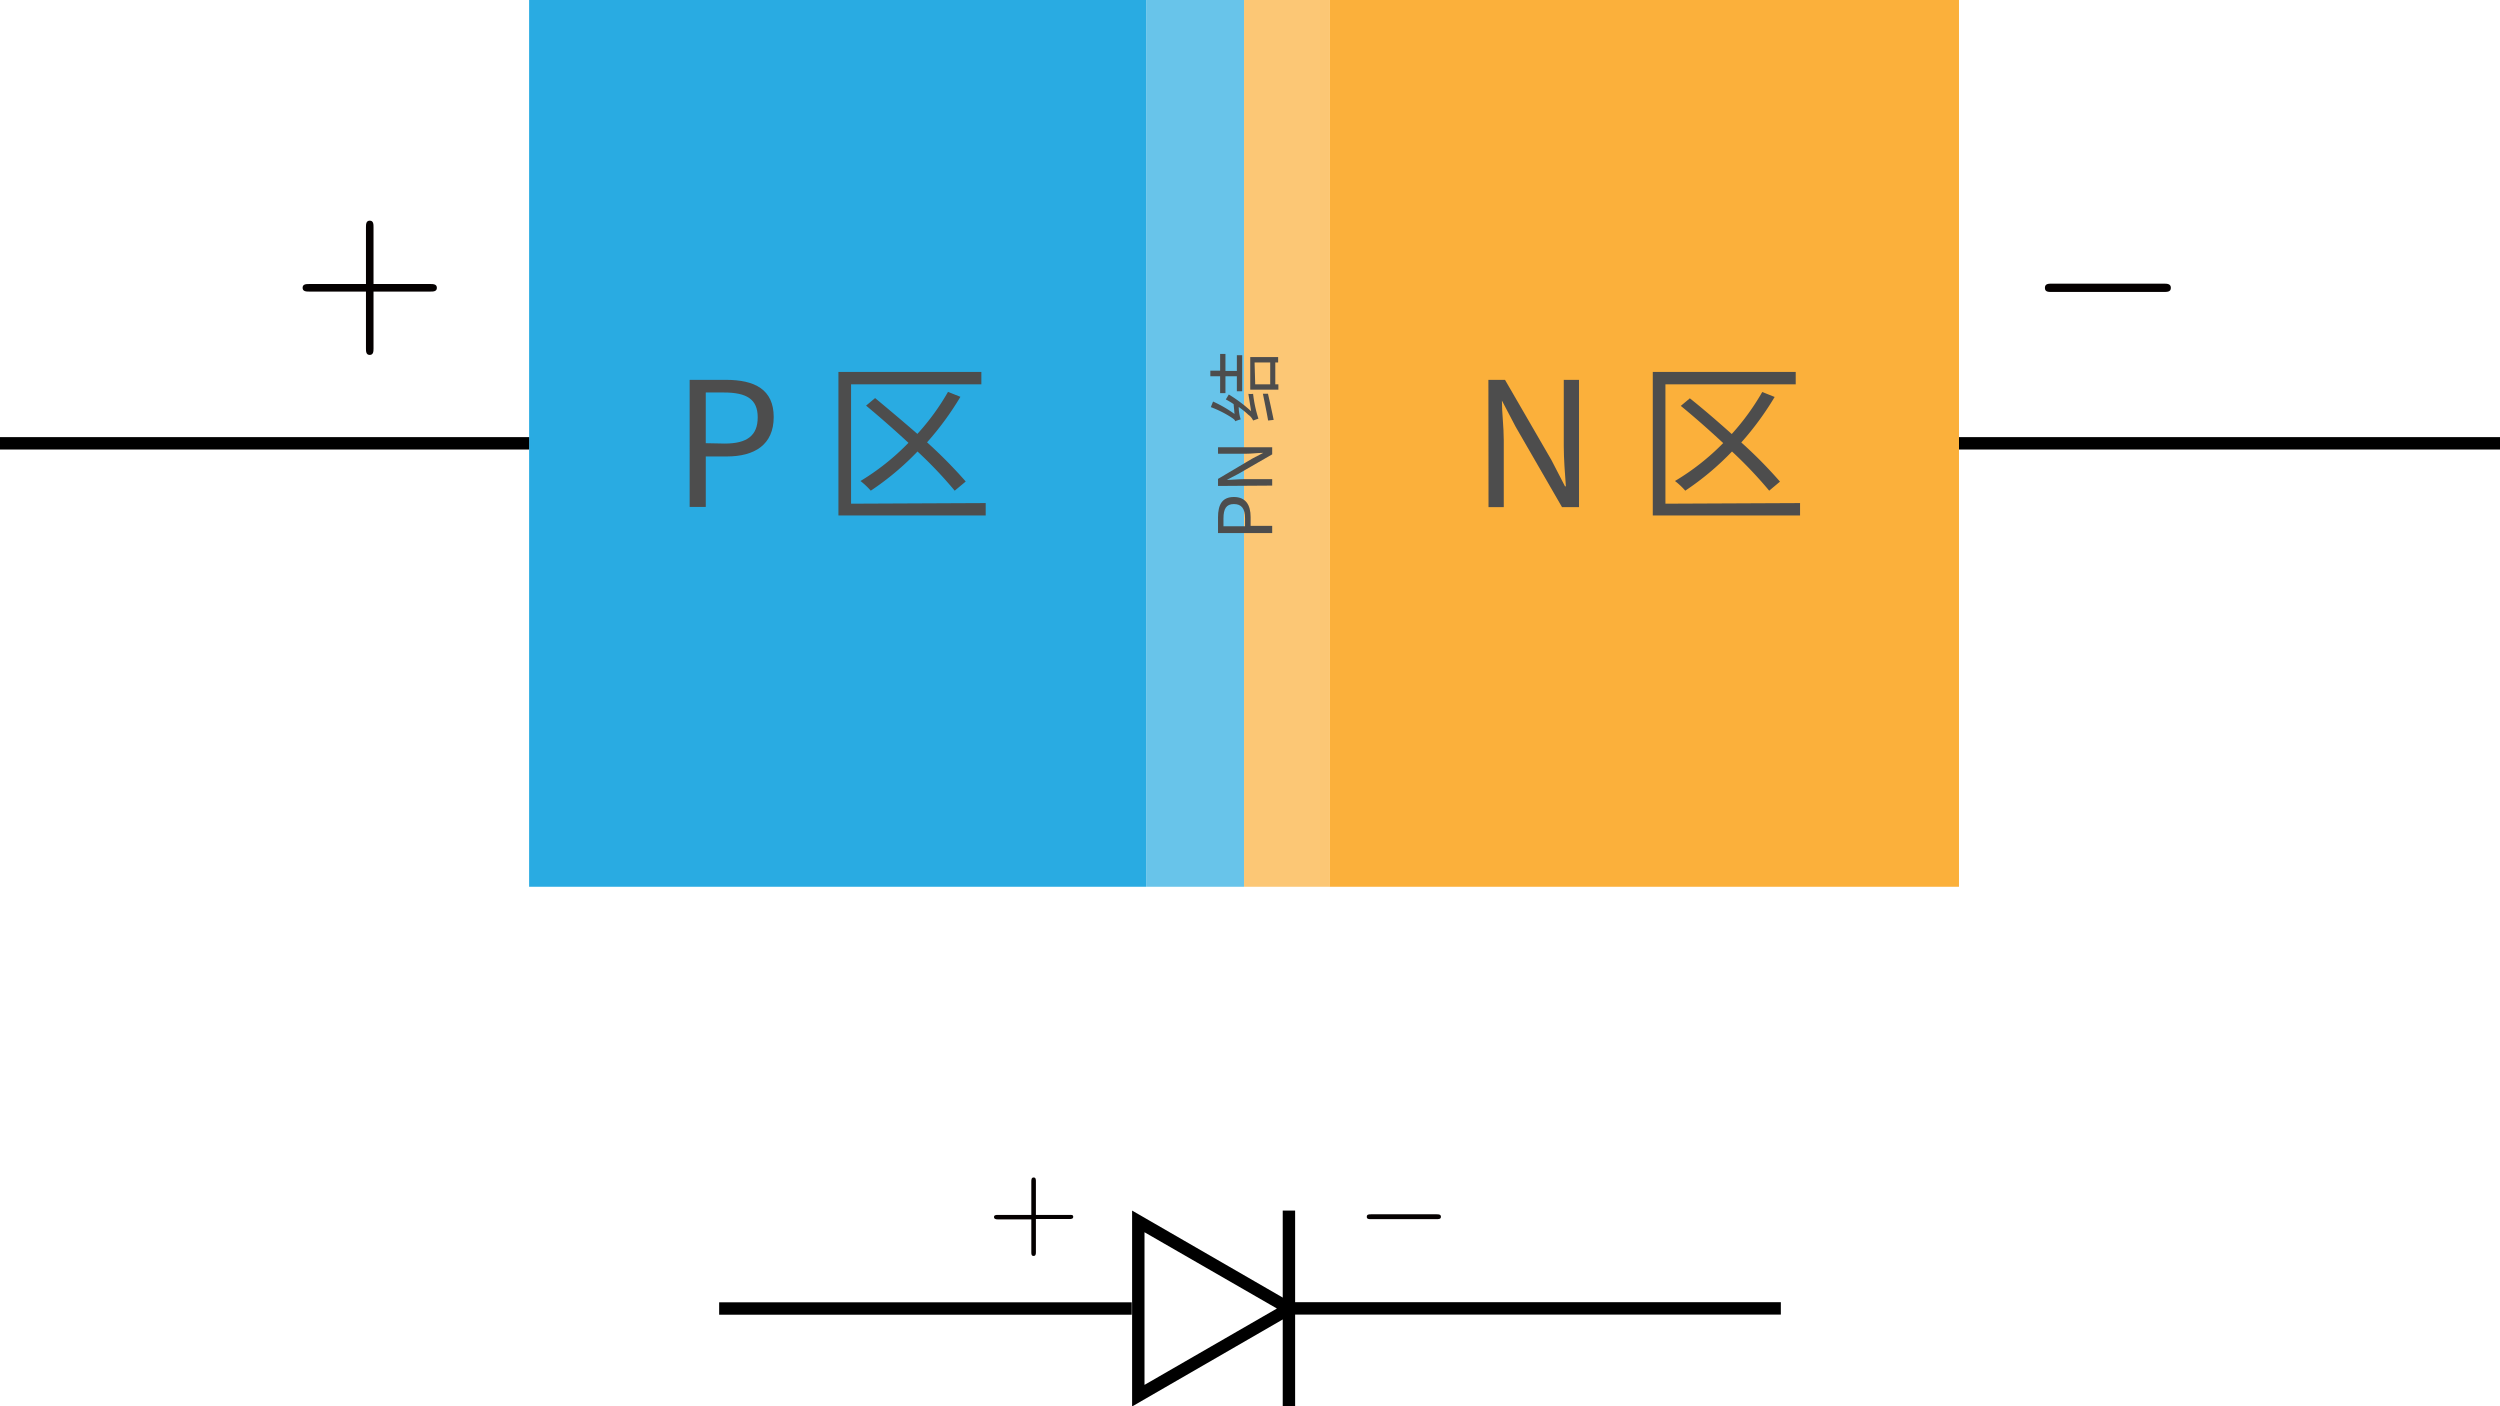 <svg xmlns="http://www.w3.org/2000/svg" viewBox="0 0 201.66 113.45"><defs><style>.cls-1{fill:none;stroke:#000;}.cls-2{fill:#040000;}.cls-3,.cls-4{fill:#29abe2;}.cls-4,.cls-6{opacity:0.7;}.cls-5,.cls-6{fill:#fbb03b;}.cls-7{fill:#4d4d4d;}</style></defs><title>diode0</title><g id="图层_2" data-name="图层 2"><g id="图层_1-2" data-name="图层 1"><path d="M92.29,99.38,103,105.55l-10.68,6.16V99.38m-1-1.73v15.8l13.68-7.9-13.68-7.9Z"/><line class="cls-1" x1="103.97" y1="97.65" x2="103.97" y2="113.45"/><line class="cls-1" x1="91.29" y1="105.55" x2="58.01" y2="105.55"/><line class="cls-1" x1="103.97" y1="105.54" x2="143.65" y2="105.54"/><path id="g3-43" class="cls-2" d="M83.56,98.33h2.7c.13,0,.31,0,.31-.18S86.4,98,86.26,98h-2.7v-2.7c0-.14,0-.32-.18-.32s-.19.17-.19.32V98h-2.7c-.13,0-.31,0-.31.17s.17.19.31.19h2.7V101c0,.14,0,.31.18.31s.19-.16.19-.31Z"/><path id="g0-0" class="cls-2" d="M115.89,98.34c.17,0,.34,0,.34-.19s-.17-.2-.34-.2H110.6c-.17,0-.35,0-.35.2s.18.19.35.19Z"/><path id="g3-43-2" data-name="g3-43" class="cls-2" d="M30.13,23.52h4.58c.23,0,.53,0,.53-.3s-.28-.31-.53-.31H30.13V18.33c0-.23,0-.53-.3-.53s-.31.28-.31.53v4.58H24.94c-.23,0-.53,0-.53.3s.28.31.53.31h4.58V28.1c0,.23,0,.53.3.53s.31-.28.31-.53Z"/><path id="g0-0-2" data-name="g0-0" class="cls-2" d="M174.53,23.55c.28,0,.58,0,.58-.33s-.3-.34-.58-.34h-9c-.29,0-.58,0-.58.34s.29.33.58.33Z"/><rect class="cls-3" x="42.68" width="49.78" height="71.53"/><rect class="cls-4" x="92.46" width="7.89" height="71.53"/><rect class="cls-5" x="107.24" width="50.78" height="71.53"/><rect class="cls-6" x="100.35" width="6.89" height="71.53"/><line class="cls-1" x1="42.68" y1="35.76" y2="35.76"/><line class="cls-1" x1="158.02" y1="35.76" x2="201.66" y2="35.76"/><path class="cls-7" d="M55.63,30.64h2.93c2.31,0,3.85.77,3.85,3s-1.54,3.18-3.78,3.18h-1.7v4.07h-1.3Zm2.83,5.14c1.81,0,2.66-.65,2.66-2.12s-.91-2-2.72-2H56.93v4.09Z"/><path class="cls-7" d="M79.51,40.58v1H67.63V30H79.16v1H68.65v9.63Zm-2.5-1a33.77,33.77,0,0,0-3-3.16,22.42,22.42,0,0,1-3.77,3.16,6.21,6.21,0,0,0-.83-.78,19.26,19.26,0,0,0,3.87-3.08c-1.14-1.05-2.33-2.1-3.42-3l.73-.61C71.66,33,72.85,34,74,35a18.92,18.92,0,0,0,2.47-3.39l1,.4a24,24,0,0,1-2.69,3.67,37.69,37.69,0,0,1,3.12,3.16Z"/><path class="cls-7" d="M120.06,30.64h1.34l3.75,6.48,1.09,2.11h.07c-.07-1-.17-2.18-.17-3.25V30.64h1.23V40.91H126l-3.74-6.48-1.11-2.12h0c0,1,.15,2.13.15,3.21v5.39h-1.23Z"/><path class="cls-7" d="M145.2,40.58v1H133.32V30h11.53v1H134.34v9.63Zm-2.49-1a34,34,0,0,0-3-3.16,22.42,22.42,0,0,1-3.77,3.16,5.65,5.65,0,0,0-.83-.78A19.26,19.26,0,0,0,139,35.74c-1.13-1.05-2.32-2.1-3.42-3l.73-.61c1.07.85,2.26,1.88,3.38,2.88a19.36,19.36,0,0,0,2.46-3.39l1,.4a24,24,0,0,1-2.69,3.67,36.2,36.2,0,0,1,3.12,3.16Z"/><path class="cls-7" d="M98.25,43V41.73c0-1,.32-1.64,1.28-1.64s1.35.65,1.35,1.61v.72h1.74V43Zm2.18-1.2c0-.77-.28-1.14-.9-1.14s-.84.39-.84,1.16v.63h1.74Z"/><path class="cls-7" d="M98.25,39.2v-.57L101,37l.9-.47v0c-.44,0-.93.07-1.38.07H98.25v-.52h4.37v.57l-2.76,1.59-.9.47v0c.44,0,.9-.06,1.36-.06h2.3v.52Z"/><path class="cls-7" d="M100.7,31.77a1.53,1.53,0,0,0,.38,0,10.11,10.11,0,0,0,.43,2l-.43.15a1.09,1.09,0,0,0-.38-.46,6.66,6.66,0,0,0-.78-.63,3.39,3.39,0,0,0,.16,1,3.39,3.39,0,0,0-.45.15c0-.11-.16-.21-.35-.34a8.66,8.66,0,0,0-1.61-.8l.18-.45a10.2,10.2,0,0,1,1.73,1l-.07-.79a5.85,5.85,0,0,0-.63-.38l.24-.4a11.74,11.74,0,0,1,1.8,1.35Zm1.59,2.15c-.09-.55-.26-1.36-.42-2.16l.41,0c.17.74.34,1.53.46,2.11Zm-3.44-4h.92V28.65h.43v2.91h-.43V30.35h-.92v1.36h-.43V30.35h-.79V29.9h.79V28.55h.43Zm2,1.51V28.8h2.25v.44h-.23V31h.25v.43Zm.4-.43h1.21V29.24H101.2Z"/></g></g></svg>